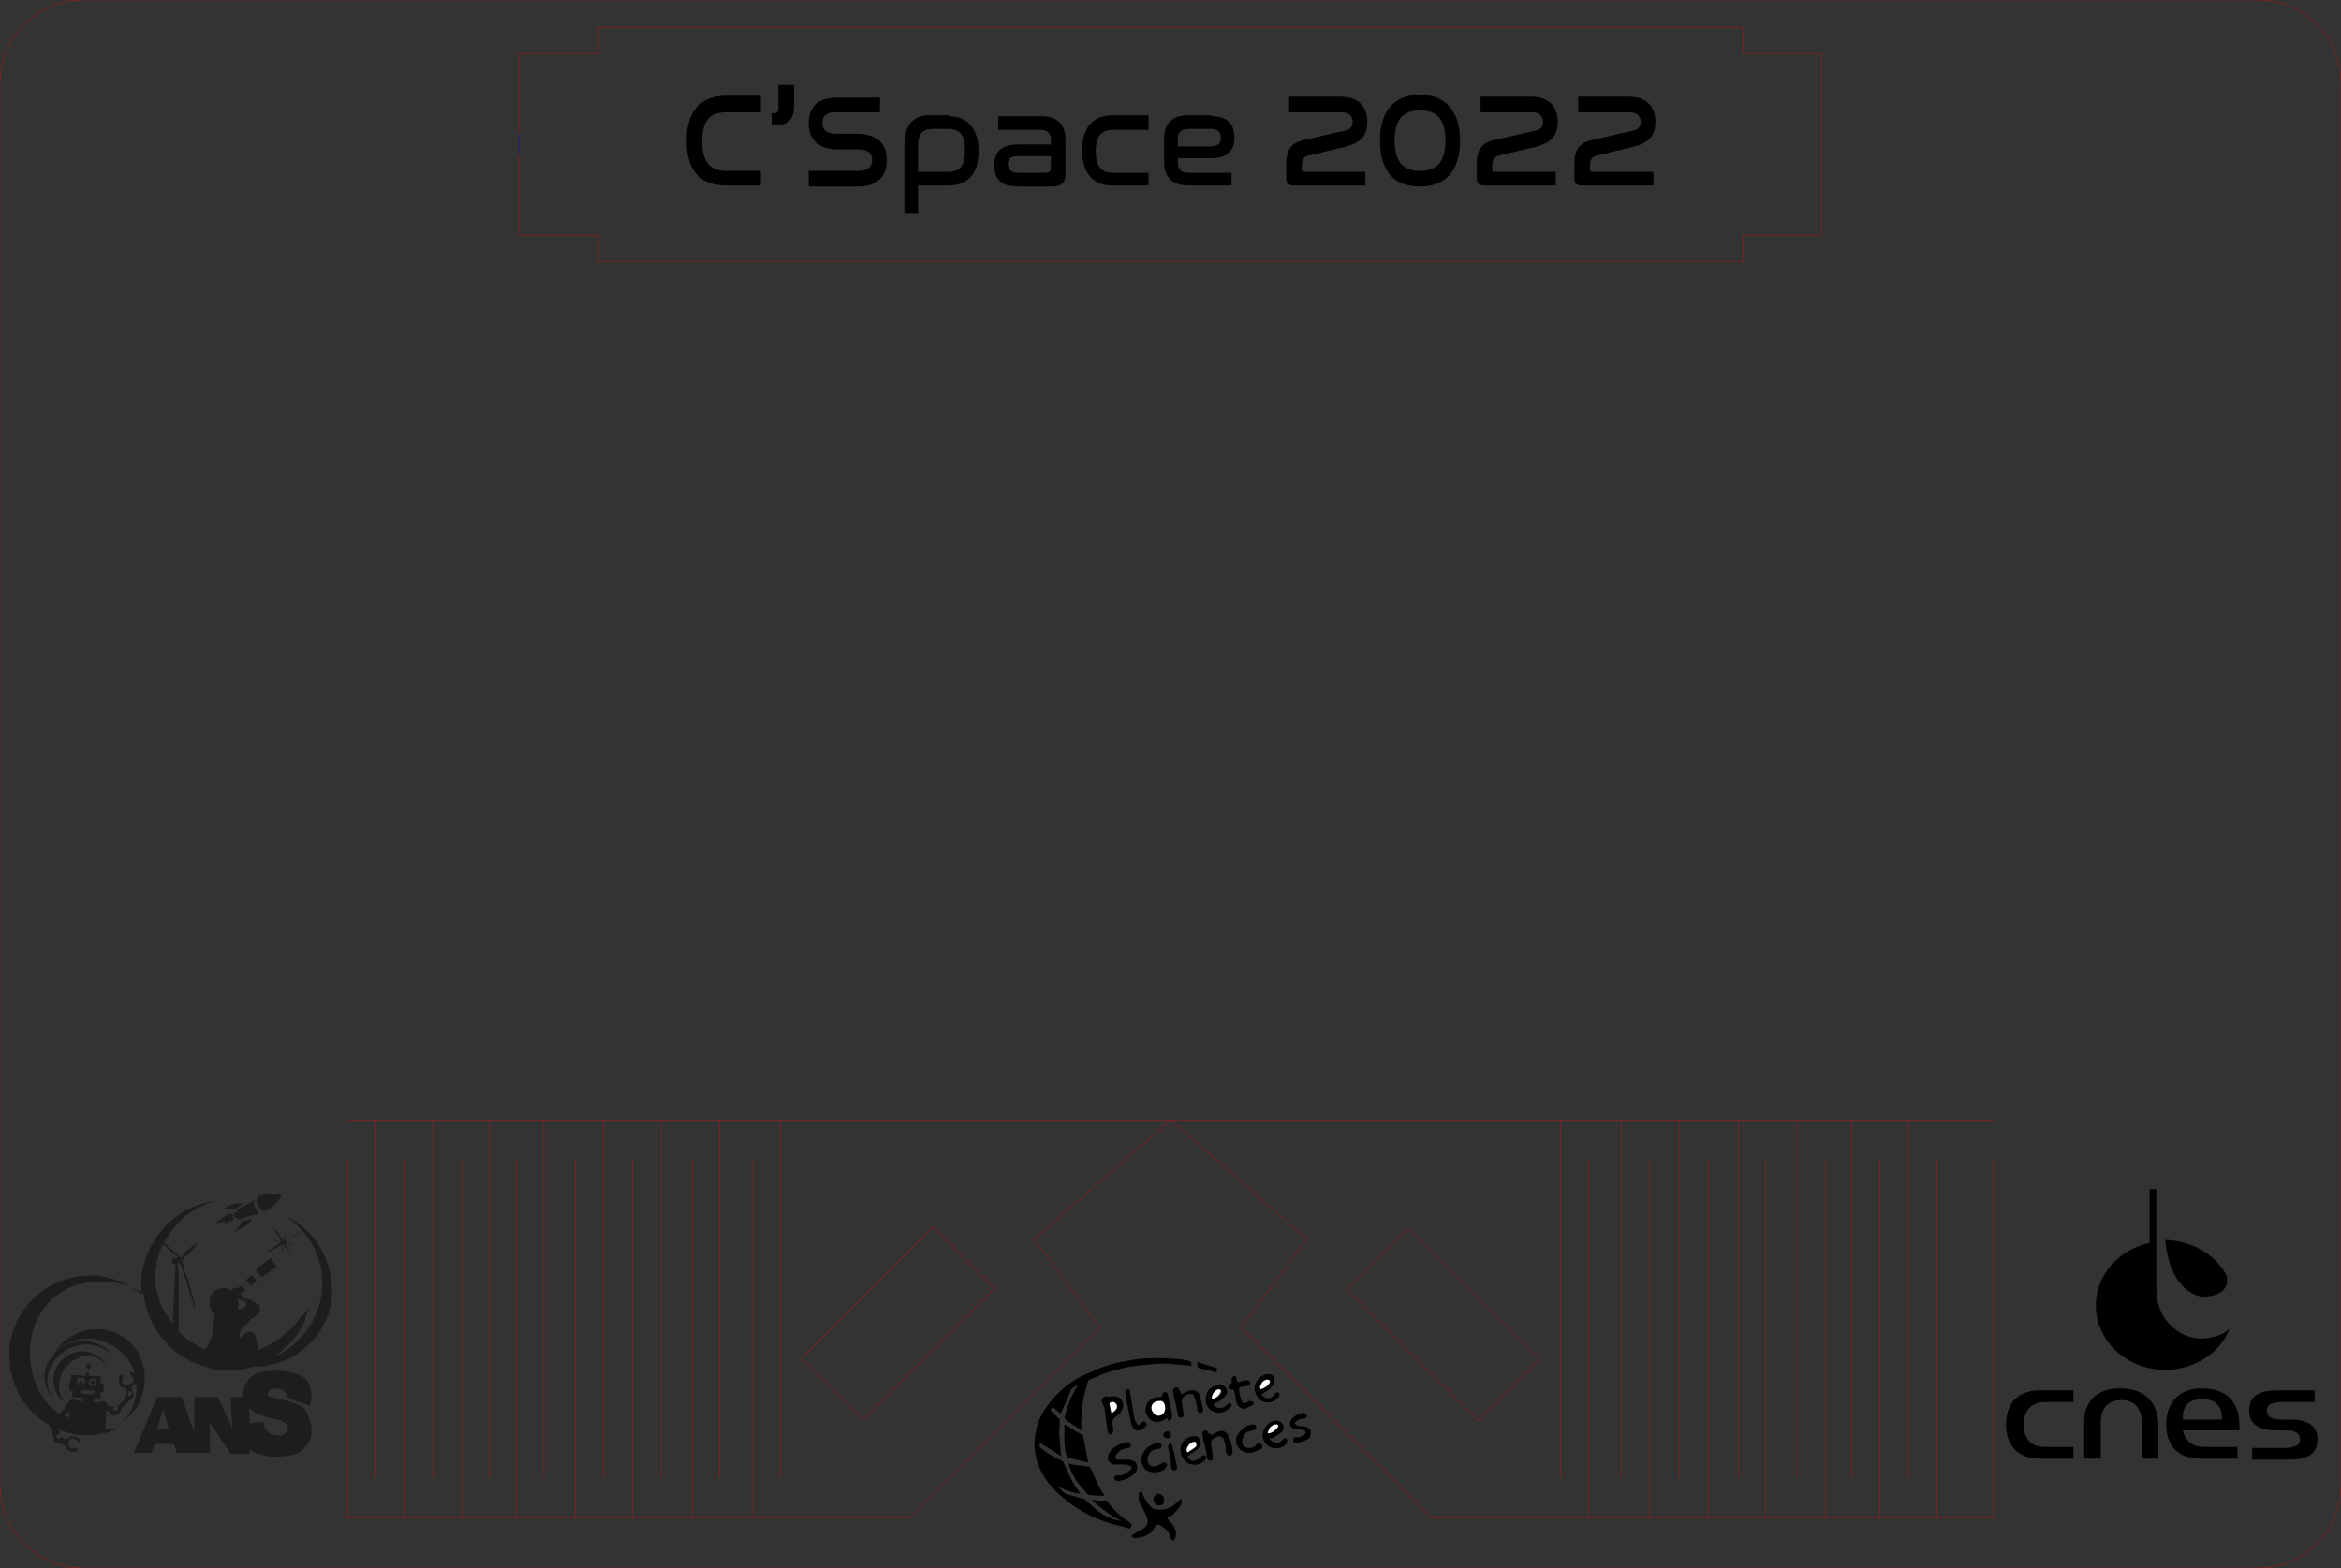<?xml version="1.0" encoding="utf-8"?>
<!-- Generator: Adobe Illustrator 25.2.0, SVG Export Plug-In . SVG Version: 6.00 Build 0)  -->
<svg version="1.1" baseProfile="basic" id="Calque_1"
	 xmlns="http://www.w3.org/2000/svg" xmlns:xlink="http://www.w3.org/1999/xlink" x="0px" y="0px" viewBox="0 0 239.7 160.6"
	 xml:space="preserve">
<rect x="0" y="0" width="239.7" height="160.6" fill="#333333" stroke="none"/>
<style type="text/css">
	.st0{fill:none;stroke:#FF0000;stroke-width:2.834646e-02;stroke-miterlimit:10;}
	.st1{fill:none;stroke:#0000FF;stroke-width:2.834646e-02;stroke-miterlimit:10;}
	.st2{fill:none;stroke:#FF0000;stroke-width:2.834646e-02;stroke-linecap:round;stroke-linejoin:round;stroke-miterlimit:10;}
	.st3{fill:none;}
	.st4{fill:#FFFFFF;}
	.st5{fill-rule:evenodd;clip-rule:evenodd;fill:#1D1D1B;}
	.st6{fill:#1D1D1B;}
</style>
<path class="st0" d="M231.2,160.6H8.5c-4.7,0-8.5-3.8-8.5-8.5V8.5C0,3.8,3.8,0,8.5,0h222.7c4.7,0,8.5,3.8,8.5,8.5v143.6
	C239.7,156.8,235.9,160.6,231.2,160.6z"/>
<path class="st0" d="M134.1,155.5"/>
<g>
	<path class="st0" d="M120.5,9.2"/>
	<g>
		<path class="st0" d="M180.9,2.8"/>
		<path class="st0" d="M180.9,26.8"/>
	</g>
	<g>
		<polyline class="st0" points="53.2,13.7 53.2,5.5 61.3,5.5 		"/>
		<line class="st1" x1="53.2" y1="15.9" x2="53.2" y2="13.7"/>
		<polyline class="st0" points="61.3,24.1 53.2,24.1 53.2,15.9 		"/>
		<line class="st0" x1="61.3" y1="5.5" x2="61.3" y2="2.8"/>
		<line class="st0" x1="61.3" y1="26.8" x2="61.3" y2="24.1"/>
		<polyline class="st0" points="186.5,13.7 186.5,5.5 178.5,5.5 		"/>
		<line class="st0" x1="186.5" y1="15.9" x2="186.5" y2="13.7"/>
		<polyline class="st0" points="178.5,24.1 186.5,24.1 186.5,15.9 		"/>
		<line class="st0" x1="178.5" y1="5.5" x2="178.5" y2="2.8"/>
		<line class="st0" x1="178.5" y1="26.8" x2="178.5" y2="24.1"/>
	</g>
	<line class="st0" x1="61.3" y1="2.8" x2="178.5" y2="2.8"/>
	<line class="st0" x1="178.5" y1="26.8" x2="61.3" y2="26.8"/>
</g>
<g>
	<path d="M77.9,9.9v1.6h-3.5c-1.8,0-2.5,0.9-2.5,3c0,2.1,0.8,3,2.5,3h3.5V19h-3.5c-2.7,0-4.1-1.5-4.1-4.6c0-3.1,1.5-4.6,4.1-4.6
		H77.9z"/>
	<path d="M81.3,8.7v2.2c0,1.3-0.6,1.9-1.8,1.9h-0.5v-1.2h0.2c0.4,0,0.5-0.2,0.5-0.6V8.7H81.3z"/>
	<path d="M90.1,9.9v1.6h-4.7c-0.8,0-1.2,0.4-1.2,1.1c0,0.6,0.3,1.1,1.4,1.1h2.1c2.5,0,3.1,1.4,3.1,2.7c0,1.5-0.8,2.7-2.9,2.7h-5.1
		v-1.6H88c0.9,0,1.3-0.5,1.3-1.1c0-0.6-0.3-1.1-1.4-1.1h-2.1c-2.4,0-3-1.4-3-2.7c0-1.5,0.8-2.6,2.9-2.6H90.1z"/>
	<path d="M97.1,11.9c1.9,0,3.1,1.2,3.1,3.6S99,19,97.1,19H94v2.9h-1.4v-7c0-2.1,0.9-3.1,2.6-3.1H97.1z M94,17.6h3
		c1.3,0,1.8-0.6,1.8-2.2s-0.5-2.2-1.8-2.2h-1.4c-1.2,0-1.6,0.5-1.6,1.8V17.6z"/>
	<path d="M106.6,11.9c1.8,0,2.5,1,2.5,2.4v3.4c0,1-0.3,1.4-1.5,1.4h-3.4c-1.7,0-2.4-0.8-2.4-2.2c0-1.3,0.7-2.1,2.4-2.1h3.4v-0.5
		c0-0.6-0.3-1-1.1-1h-4.3v-1.4H106.6z M107.6,17.3v-1.3h-3.4c-0.8,0-1,0.3-1,0.8s0.3,0.9,1,0.9h3C107.5,17.6,107.6,17.5,107.6,17.3z
		"/>
	<path d="M117.6,11.9v1.4H114c-1.3,0-1.8,0.7-1.8,2.2s0.5,2.2,1.8,2.2h3.6V19h-3.7c-1.9,0-3.1-1.2-3.1-3.6s1.2-3.6,3.1-3.6H117.6z"
		/>
	<path d="M124,11.9c1.7,0,2.4,0.8,2.4,2.2c0,1.3-0.7,2.1-2.4,2.1h-3.4v0.5c0,0.6,0.3,1,1.1,1h4.4V19h-4.4c-1.8,0-2.5-1-2.5-2.4v-2.4
		c0-1.4,0.7-2.4,2.5-2.4H124z M120.5,15h3.4c0.8,0,1.1-0.3,1.1-0.9c0-0.5-0.3-0.9-1-0.9h-2.3c-0.8,0-1.1,0.4-1.1,1V15z"/>
	<path d="M137.2,9.9c1.8,0,2.8,0.9,2.8,2.6c0,1.4-0.7,2.1-2.1,2.5l-3.8,0.9c-0.6,0.1-0.8,0.5-0.8,1v0.5c0,0.1,0.1,0.2,0.2,0.2h6.3
		V19h-7.3c-0.5,0-0.8-0.2-0.8-0.7v-1.4c0-1.5,0.4-2.3,2-2.6l3.9-0.9c0.7-0.1,0.9-0.5,0.9-0.9c0-0.6-0.4-1-1.1-1H132V9.9H137.2z"/>
	<path d="M149.5,14.4c0,3.1-1.5,4.7-4.1,4.7c-2.7,0-4.1-1.6-4.1-4.7c0-3.1,1.5-4.7,4.1-4.7C148,9.7,149.5,11.4,149.5,14.4z
		 M142.8,14.4c0,2.1,0.8,3.1,2.6,3.1c1.8,0,2.6-1,2.6-3.1c0-2.1-0.8-3.1-2.6-3.1C143.6,11.3,142.8,12.3,142.8,14.4z"/>
	<path d="M156.7,9.9c1.8,0,2.8,0.9,2.8,2.6c0,1.4-0.7,2.1-2.1,2.5l-3.8,0.9c-0.6,0.1-0.8,0.5-0.8,1v0.5c0,0.1,0.1,0.2,0.2,0.2h6.3
		V19h-7.3c-0.5,0-0.8-0.2-0.8-0.7v-1.4c0-1.5,0.4-2.3,2-2.6l3.9-0.9c0.7-0.1,0.9-0.5,0.9-0.9c0-0.6-0.4-1-1.1-1h-5.3V9.9H156.7z"/>
	<path d="M166.7,9.9c1.8,0,2.8,0.9,2.8,2.6c0,1.4-0.7,2.1-2.1,2.5l-3.8,0.9c-0.6,0.1-0.8,0.5-0.8,1v0.5c0,0.1,0.1,0.2,0.2,0.2h6.3
		V19h-7.3c-0.5,0-0.8-0.2-0.8-0.7v-1.4c0-1.5,0.4-2.3,2-2.6l3.9-0.9c0.7-0.1,0.9-0.5,0.9-0.9c0-0.6-0.4-1-1.1-1h-5.3V9.9H166.7z"/>
</g>
<g>
	<line class="st0" x1="119.9" y1="114.7" x2="44.8" y2="114.7"/>
	<line class="st0" x1="44.7" y1="155.5" x2="93.1" y2="155.5"/>
	<g id="LINE_32_">
		<line class="st2" x1="35.6" y1="118.8" x2="35.6" y2="155.5"/>
	</g>
	<g id="LINE_31_">
		<line class="st2" x1="38.5" y1="114.7" x2="38.5" y2="151.4"/>
	</g>
	<g id="LINE_30_">
		<line class="st2" x1="41.4" y1="118.8" x2="41.4" y2="155.5"/>
	</g>
	<g id="LINE_29_">
		<line class="st2" x1="44.3" y1="114.7" x2="44.3" y2="151.4"/>
	</g>
	<g id="LINE_28_">
		<line class="st2" x1="47.3" y1="118.8" x2="47.3" y2="155.5"/>
	</g>
	<g id="LINE_27_">
		<line class="st2" x1="50.1" y1="114.7" x2="50.1" y2="151.4"/>
	</g>
	<g id="LINE_26_">
		<line class="st2" x1="52.9" y1="118.8" x2="52.9" y2="155.5"/>
	</g>
	<g id="LINE_25_">
		<line class="st2" x1="55.7" y1="114.7" x2="55.7" y2="151.4"/>
	</g>
	<g id="LINE_24_">
		<line class="st2" x1="58.9" y1="118.8" x2="58.9" y2="155.5"/>
	</g>
	<g id="LINE_23_">
		<line class="st2" x1="61.8" y1="114.7" x2="61.8" y2="151.4"/>
	</g>
	<g id="LINE_22_">
		<line class="st2" x1="64.8" y1="118.8" x2="64.8" y2="155.5"/>
	</g>
	<g id="LINE_21_">
		<line class="st2" x1="67.7" y1="114.7" x2="67.7" y2="151.4"/>
	</g>
	<g id="LINE_20_">
		<line class="st2" x1="70.9" y1="118.8" x2="70.9" y2="155.5"/>
	</g>
	<g id="LINE_19_">
		<line class="st2" x1="73.7" y1="114.7" x2="73.7" y2="151.4"/>
	</g>
	<g id="LINE_18_">
		<line class="st2" x1="77" y1="118.8" x2="77" y2="155.5"/>
	</g>
	<g id="LINE_17_">
		<line class="st2" x1="79.9" y1="114.7" x2="79.9" y2="151.4"/>
	</g>
	<line class="st0" x1="44.8" y1="114.7" x2="35.6" y2="114.7"/>
	<line class="st0" x1="44.8" y1="155.5" x2="35.6" y2="155.5"/>
	<line class="st0" x1="119.9" y1="114.7" x2="105.9" y2="126.9"/>
	
		<rect x="82.5" y="131.1" transform="matrix(0.707 -0.707 0.707 0.707 -68.927 104.741)" class="st0" width="19" height="8.9"/>
	<line class="st0" x1="112.6" y1="136" x2="105.9" y2="126.9"/>
	<line class="st0" x1="112.6" y1="136" x2="93.1" y2="155.5"/>
</g>
<g>
	<line class="st0" x1="119.9" y1="114.7" x2="195" y2="114.7"/>
	<line class="st0" x1="195" y1="155.5" x2="146.6" y2="155.5"/>
	<g id="LINE_16_">
		<line class="st2" x1="204.1" y1="118.8" x2="204.1" y2="155.5"/>
	</g>
	<g id="LINE_15_">
		<line class="st2" x1="201.3" y1="114.7" x2="201.3" y2="151.4"/>
	</g>
	<g id="LINE_14_">
		<line class="st2" x1="198.3" y1="118.8" x2="198.3" y2="155.5"/>
	</g>
	<g id="LINE_13_">
		<line class="st2" x1="195.4" y1="114.7" x2="195.4" y2="151.4"/>
	</g>
	<g id="LINE_12_">
		<line class="st2" x1="192.5" y1="118.8" x2="192.5" y2="155.5"/>
	</g>
	<g id="LINE_11_">
		<line class="st2" x1="189.6" y1="114.7" x2="189.6" y2="151.4"/>
	</g>
	<g id="LINE_10_">
		<line class="st2" x1="186.9" y1="118.8" x2="186.9" y2="155.5"/>
	</g>
	<g id="LINE_9_">
		<line class="st2" x1="184" y1="114.7" x2="184" y2="151.4"/>
	</g>
	<g id="LINE_8_">
		<line class="st2" x1="180.8" y1="118.8" x2="180.8" y2="155.5"/>
	</g>
	<g id="LINE_7_">
		<line class="st2" x1="178" y1="114.7" x2="178" y2="151.4"/>
	</g>
	<g id="LINE_6_">
		<line class="st2" x1="174.9" y1="118.8" x2="174.9" y2="155.5"/>
	</g>
	<g id="LINE_5_">
		<line class="st2" x1="172" y1="114.7" x2="172" y2="151.4"/>
	</g>
	<g id="LINE_4_">
		<line class="st2" x1="168.9" y1="118.8" x2="168.9" y2="155.5"/>
	</g>
	<g id="LINE_3_">
		<line class="st2" x1="166" y1="114.7" x2="166" y2="151.4"/>
	</g>
	<g id="LINE_2_">
		<line class="st2" x1="162.7" y1="118.8" x2="162.7" y2="155.5"/>
	</g>
	<g id="LINE_1_">
		<line class="st2" x1="159.8" y1="114.7" x2="159.8" y2="151.4"/>
	</g>
	<line class="st0" x1="195" y1="114.7" x2="204.1" y2="114.7"/>
	<line class="st0" x1="195" y1="155.5" x2="204.1" y2="155.5"/>
	<line class="st0" x1="119.9" y1="114.7" x2="133.8" y2="126.9"/>
	
		<rect x="138.2" y="131.1" transform="matrix(-0.707 -0.707 0.707 -0.707 156.365 335.913)" class="st0" width="19" height="8.9"/>
	<line class="st0" x1="127.1" y1="136" x2="133.8" y2="126.9"/>
	<line class="st0" x1="127.1" y1="136" x2="146.6" y2="155.5"/>
</g>
<rect x="3.8" y="29.2" class="st3" width="232.1" height="83.3"/>
<rect x="3.8" y="29.2" class="st3" width="232.1" height="83.3"/>
<rect x="3.8" y="29.2" class="st3" width="232.1" height="83.3"/>
<rect x="3.8" y="29.2" class="st3" width="232.1" height="83.3"/>
<g>
	<g id="Logo_2_">
		<path d="M225.4,137.1c-2.2,0-4.6-1.9-4.6-5v-10.3h-0.7v5.5c-3.2,0.7-5.5,3.3-5.5,6.4c0,3.7,3.2,6.6,7.1,6.6c3,0,5.6-1.7,6.6-4.2
			C227.6,136.7,226.5,137.1,225.4,137.1"/>
		<path d="M221.7,127c0.3,0,4,0,6.1,3.3c0.7,1.1,0,2.5-2.2,2.5C224.9,132.8,222.2,132.1,221.7,127"/>
		<path d="M217.1,142.2c-1.8,0-3.7,0.8-3.7,3.5v3.7h1.7v-3.7c0-1.9,1.2-2.3,2.1-2.3s2.1,0.4,2.1,2.3v3.7h1.7v-3.7
			C220.8,143,218.9,142.2,217.1,142.2"/>
		<path d="M205.4,145.9c0,1.7,0.8,3.5,3.5,3.5h3.4v-1.2h-2.9c-1.9,0-2.2-1.4-2.2-2.3c0-0.9,0.4-2.3,2.2-2.3h2.9v-1.2h-3.4
			C206.2,142.4,205.4,144.2,205.4,145.9"/>
		<path d="M227.5,145.4h-4c0-0.6,0-2.1,2-2.1C227.8,143.3,227.5,145.4,227.5,145.4 M223.5,146.5h5.8c0-0.2,0-0.5,0-0.5
			c0-3.1-2.1-3.8-3.9-3.8c-2.6,0-3.6,1.9-3.6,3.6v0.1c0,1.7,0.8,3.5,3.5,3.5h3.8v-1.2h-3.4C224.2,148.2,223.7,147.3,223.5,146.5"/>
		<path d="M234.4,145.4h-0.9c-0.9,0-1.4-0.3-1.4-0.9c0-0.6,0.4-0.8,1.3-0.9h3.6v-1.2h-3.6c-1.5,0-3.1,0.2-3.1,2.1c0,2,2.2,2,2.9,2
			h0.9c0.9,0,1.4,0.3,1.4,0.9c0,0.6-0.4,0.8-1.3,0.9h-3.6v1.2h3.6c1.5,0,3.1-0.2,3.1-2.1C237.3,145.4,235.1,145.4,234.4,145.4"/>
	</g>
</g>
<g>
	<g>
		<g>
			<path d="M110.7,146.5c-0.5-0.4-1.1-0.7-1.6-1.1c-0.2-0.2,0-0.4,0-0.6c0.3-1.1,0.7-2,1.3-3c-0.3,0.2-0.7,0.3-0.8,0.7
				c-0.3,0.8-0.7,1.6-1,2.3c-0.2-0.2-0.5-0.4-0.8-0.7c0,0,0,0,0,0c-0.3,0.3-0.3,0.3,0.1,0.7c0.1,0.1,0.3,0.3,0.4,0.4
				c0.3,0.2,0.2,0.4,0.2,0.7c0,0.5-0.1,0.9,0,1.4c0,0.4,0.1,0.9,0.1,1.3c0,0.1,0,0.3,0.1,0.4c0,0,0,0-0.1,0.1
				c-0.7-0.4-1.4-0.9-2.1-1.3c-0.1,0.3-0.1,0.4,0.2,0.6c0.6,0.5,1.3,0.9,2,1.2c0.1,0,0.1,0.1,0.2,0.2c0.3,0.7,0.6,1.4,1,2.1
				c0.2,0.4,0.5,0.7,0.7,1.1c-0.8-0.1-1.5-0.4-2.2-0.7c0.3,0.3,0.5,0.7,1,0.8c0.5,0.1,1,0.3,1.5,0.4c0.1,0,0.3,0.1,0.3,0.2
				c0.6,0.5,1.1,1,1.7,1.4c0.3,0.2,0.7,0.3,1.1,0.5c0.2,0.1,0.5,0.1,0.8,0.2c-1.1-0.6-2.1-1.3-3-2.2c0.2,0,0.4,0.1,0.6,0.1
				c0.2,0,0.4,0,0.5,0c0.2,0,0.3-0.1,0.5,0.1c0.6,0.8,1.3,1.5,2.1,2c0.1,0.1,0.2,0.2,0.4,0.3c0,0,0,0,0,0c-0.2,0.6-0.1,0.5-0.8,0.3
				c-1.4-0.3-2.8-0.8-4.1-1.5c-1.2-0.7-2.3-1.5-3.3-2.6c-0.9-1-1.5-2.2-1.7-3.5c-0.2-1,0-2.1,0.3-3.1c0.3-0.8,0.8-1.6,1.4-2.3
				c1-1.2,2.2-2.1,3.6-2.7c1.3-0.6,2.6-1.1,4-1.3c0.9-0.2,1.9-0.3,2.9-0.3c0.8,0,1.6,0,2.4,0.1c0.4,0,0.8,0.1,1.2,0.2
				c0.1,0,0.1,0.1,0.2,0.2c0,0.1,0,0.2,0,0.3c-0.7-0.1-1.4-0.1-2.1-0.2c-0.9-0.1-1.8,0-2.7,0.1c-1.4,0.1-2.8,0.4-4.2,0.9
				c-0.5,0.2-0.9,0.4-1.4,0.6c-0.1,0-0.2,0.1-0.2,0.2c-0.3,0.9-0.5,1.8-0.6,2.7c0,0.6-0.1,1.2-0.1,1.7
				C110.7,146.1,110.8,146.3,110.7,146.5C110.8,146.5,110.8,146.5,110.7,146.5z"/>
			<path d="M119.5,155.5c0.2,0.3,0.5,0.5,0.6,0.7c0.3,0.4,0.4,0.9,0.2,1.4c0,0.1-0.1,0.1-0.2,0.2c-0.1-0.1-0.2-0.1-0.2-0.2
				c-0.1-0.6-0.5-1-1-1.3c-0.3-0.2-0.5-0.2-0.7,0.2c-0.4,0.7-1,0.9-1.7,1c-0.1,0-0.3,0.1-0.4,0c-0.1,0-0.2-0.1-0.2-0.1
				c0-0.1,0-0.2,0.1-0.2c0.2-0.1,0.4-0.3,0.7-0.4c0.4-0.2,0.9-0.6,0.8-1c0-0.4-0.2-0.7-0.4-1.1c-0.2-0.5-0.6-0.9-0.5-1.5
				c0-0.1,0-0.1,0-0.2c0.1-0.1,0.1-0.2,0.2-0.3c0.1,0.1,0.2,0.2,0.2,0.3c0.2,0.6,0.5,1,0.9,1.4c0.1,0.1,0.3,0.2,0.5,0.2
				c0.8,0.1,1.5-0.1,2.1-0.7c0.1-0.1,0.1-0.1,0.2-0.2c0.1,0,0.1-0.1,0.3-0.2c0,0.2,0,0.3,0,0.4c-0.2,0.6-0.6,0.9-1,1.3
				C119.8,155.3,119.6,155.4,119.5,155.5z"/>
			<path d="M109,145.9c0.6,0.3,1.1,0.7,1.7,1c0.1,0,0.2,0.1,0.2,0.2c0.2,0.8,0.3,1.7,0.5,2.5c0,0,0,0.1,0,0.2
				c-0.7-0.2-1.3-0.3-2-0.5c-0.1,0-0.2-0.1-0.2-0.2c-0.3-1-0.2-1.9-0.2-2.9C108.9,146.1,109,146,109,145.9z"/>
			<path d="M109.4,149.9c0.4,0.1,0.9,0.2,1.3,0.2c0.2,0,0.5,0.1,0.7,0.1c0.1,0,0.2,0,0.3,0.2c0.2,0.5,0.4,0.9,0.6,1.4
				c0.2,0.5,0.5,0.9,0.8,1.4c-0.5,0-1.1,0-1.6-0.1c-0.2,0-0.3-0.3-0.5-0.5C110.2,151.8,109.7,150.9,109.4,149.9z"/>
			<path d="M115.1,150c-0.3,0-0.6,0-1,0c-0.7-0.1-0.8-0.7-0.5-1.2c0.4-0.7,1.1-0.9,1.8-1.1c0.2,0,0.4,0.1,0.4,0.3
				c0,0.2-0.1,0.3-0.3,0.3c-0.5,0.1-0.9,0.2-1.2,0.7c-0.2,0.3-0.1,0.5,0.3,0.5c0.3,0,0.6,0,0.9,0c0.4,0,0.8,0.2,0.9,0.5
				c0.1,0.4,0,0.7-0.3,1c-0.5,0.4-1,0.6-1.6,0.7c-0.2,0-0.4-0.1-0.4-0.3c0-0.3,0.2-0.3,0.4-0.3c0.3,0,0.5,0,0.8-0.2
				c0.2-0.1,0.3-0.3,0.5-0.4c0.1-0.1,0.1-0.2,0-0.3c0-0.1-0.1-0.1-0.2-0.1C115.4,150,115.3,150,115.1,150z"/>
			<path d="M119.5,145.2c-0.4,0.4-0.9,0.5-1.4,0.4c-0.5-0.2-0.9-0.9-0.8-1.3c0.1-0.8,0.6-1.1,1.2-1.2c0.1,0,0.2,0,0.3,0
				c0.1,0,0.2-0.1,0.2-0.2c0-0.2,0.1-0.3,0.3-0.3c0.2,0,0.3,0.1,0.3,0.3c0.1,0.7,0.3,1.3,0.4,1.9c0,0.1,0,0.1,0,0.2
				c0,0.2,0,0.4-0.2,0.4C119.7,145.6,119.5,145.5,119.5,145.2z M118.7,143.5c-0.5,0-0.8,0.3-0.8,0.7c0,0.4,0.3,0.8,0.7,0.8
				c0.4,0,0.8-0.3,0.7-0.8C119.3,143.8,119.1,143.5,118.7,143.5z"/>
			<path d="M113.9,143c0.4,0,0.8,0.1,1,0.5c0.2,0.4,0.1,0.8-0.2,1.2c-0.2,0.2-0.4,0.4-0.6,0.5c-0.2,0.2-0.2,0.4-0.2,0.6
				c0,0.2,0.1,0.4,0.1,0.6c0,0.1,0,0.3-0.1,0.4c0,0.1-0.3,0.1-0.3,0.1c-0.1-0.1-0.2-0.2-0.2-0.4c-0.1-0.7-0.2-1.4-0.3-2.2
				c0-0.2-0.1-0.3-0.2-0.5c-0.2-0.4-0.1-0.7,0.4-0.8C113.5,143.1,113.7,143.1,113.9,143z M113.8,144.7c0,0,0.1,0,0.1,0
				c0.1-0.1,0.3-0.3,0.4-0.4c0.2-0.2,0.1-0.5-0.1-0.6c-0.2-0.2-0.6-0.1-0.6,0.1C113.6,144.1,113.7,144.4,113.8,144.7z"/>
			<path d="M124.8,144.7c-1,0-1.5-0.9-1.3-1.7c0.1-0.7,0.6-1,1.3-1.2c0.3-0.1,0.5,0.1,0.7,0.3c0.2,0.3,0.2,0.6,0,0.8
				c-0.2,0.3-0.5,0.5-0.8,0.7c-0.1,0-0.1,0-0.2,0.1c-0.3,0.1-0.3,0.2,0,0.4c0.3,0.2,0.9,0.1,1.1-0.2c0,0,0.1-0.1,0.1-0.1
				c0.1,0,0.3-0.1,0.3-0.1c0.1,0.1,0.1,0.3,0.1,0.3c-0.2,0.3-0.5,0.5-0.8,0.6C125.1,144.7,124.9,144.7,124.8,144.7z M124.1,143.3
				c0.4-0.1,0.7-0.2,0.9-0.5c0.1-0.1,0.1-0.3,0.1-0.3c-0.1-0.1-0.2-0.1-0.3-0.1C124.3,142.4,124,142.9,124.1,143.3z"/>
			<path d="M130,147.3c0.1,0.3,0.3,0.4,0.6,0.5c0.3,0,0.6-0.1,0.7-0.3c0.1-0.1,0.2-0.2,0.3-0.2c0.1,0,0.2,0.1,0.2,0.3
				c-0.1,0.5-0.5,0.6-0.8,0.7c-0.9,0.2-1.6-0.4-1.7-1.1c-0.1-0.8,0.5-1.6,1.3-1.7c0.3,0,0.5,0.1,0.7,0.3c0.2,0.3,0.2,0.7-0.1,0.9
				c-0.3,0.2-0.6,0.4-0.9,0.6C130.2,147.3,130.1,147.3,130,147.3z M129.8,146.8C129.9,146.8,129.9,146.9,129.8,146.8
				c0.3,0,0.5-0.1,0.7-0.2c0.1-0.1,0.2-0.2,0.3-0.3c0-0.1,0-0.3,0-0.3c0-0.1-0.2-0.1-0.3,0C130.1,146.1,129.9,146.4,129.8,146.8z"/>
			<path d="M129.2,142.8c0.2,0.5,1,0.6,1.3,0c0.1-0.1,0.2-0.2,0.3-0.2c0.1,0,0.2,0.1,0.2,0.2c0,0.1,0,0.2-0.1,0.3
				c-0.4,0.5-0.9,0.6-1.4,0.5c-0.5-0.1-0.7-0.4-0.9-0.8c-0.4-0.8,0.1-1.7,0.9-2c0.4-0.1,0.7-0.1,0.9,0.2c0.2,0.3,0.2,0.7-0.2,1
				C130,142.4,129.6,142.5,129.2,142.8z M129.1,142.3c0.4-0.1,0.7-0.3,0.9-0.6c0-0.1,0-0.2,0-0.2c-0.1-0.1-0.2-0.1-0.3-0.1
				c-0.4,0.1-0.6,0.4-0.7,0.8C129,142.1,129.1,142.2,129.1,142.3z"/>
			<path d="M121.6,149.1c0,0.3,0.4,0.6,0.7,0.5c0.3-0.1,0.5-0.1,0.7-0.4c0.1-0.2,0.2-0.2,0.4-0.1c0.2,0.1,0.1,0.3,0,0.4
				c-0.3,0.4-0.8,0.6-1.3,0.5c-0.5,0-0.9-0.4-1.1-0.9c-0.4-1,0.2-1.9,1.2-2c0.3,0,0.5,0,0.6,0.3c0.2,0.3,0.2,0.6,0,0.8
				c-0.2,0.3-0.5,0.5-0.9,0.7C121.9,149,121.7,149.1,121.6,149.1z M122.5,148c0-0.3-0.1-0.4-0.3-0.3c-0.3,0-0.7,0.5-0.7,0.8
				c0,0.2,0.1,0.3,0.2,0.2c0.3-0.1,0.5-0.3,0.7-0.5C122.4,148.2,122.5,148,122.5,148z"/>
			<path d="M121,142.8c0.2-0.1,0.4-0.2,0.6-0.3c0.6-0.3,1.2,0,1.3,0.6c0.1,0.4,0.2,0.9,0.3,1.3c0,0.1-0.1,0.3-0.2,0.3
				c-0.1,0.1-0.3,0-0.4-0.2c0-0.2,0-0.4-0.1-0.6c0-0.3-0.1-0.5-0.2-0.8c-0.1-0.3-0.2-0.4-0.6-0.3c-0.5,0.1-0.7,0.5-0.7,0.7
				c0,0.2,0.1,0.5,0.1,0.7c0,0.2,0.1,0.4,0.1,0.7c0,0.2-0.1,0.3-0.3,0.3c-0.2,0-0.3-0.1-0.3-0.3c-0.1-0.6-0.2-1.2-0.4-1.8
				c0-0.2-0.1-0.4-0.1-0.7c0-0.1,0.2-0.3,0.3-0.3c0.1,0,0.3,0,0.3,0.2C120.9,142.6,120.9,142.7,121,142.8z"/>
			<path d="M124,147c0.2-0.1,0.4-0.2,0.6-0.3c0.4-0.2,0.7-0.2,1,0.1c0.2,0.2,0.3,0.5,0.4,0.8c0.1,0.4,0.2,0.7,0.2,1.1
				c0,0.1-0.1,0.3-0.2,0.4s-0.3-0.1-0.4-0.2c-0.1-0.2-0.1-0.4-0.1-0.6c0-0.3-0.1-0.6-0.2-0.9c-0.1-0.2-0.3-0.3-0.5-0.3
				c-0.5,0.1-0.8,0.4-0.8,0.7c0,0.3,0.1,0.5,0.1,0.8c0,0.2,0.1,0.4,0.1,0.7c0,0.2-0.1,0.3-0.3,0.3c-0.2,0-0.3-0.1-0.3-0.3
				c-0.1-0.6-0.2-1.2-0.4-1.8c0-0.2-0.1-0.4-0.1-0.7c0-0.1,0.1-0.3,0.3-0.3c0.2,0,0.3,0.1,0.3,0.3C123.9,146.8,124,146.9,124,147z"
				/>
			<path d="M133.8,145c0,0.3-0.1,0.3-0.3,0.3c-0.3,0-0.6,0.1-0.8,0.3c-0.2,0.2-0.1,0.3,0.1,0.4c0.3,0.1,0.5,0.1,0.8,0.1
				c0.3,0.1,0.5,0.2,0.6,0.5c0,0.3,0,0.7-0.3,0.8c-0.4,0.2-0.7,0.3-1.1,0.4c-0.2,0.1-0.4-0.1-0.4-0.3c0-0.2,0.1-0.3,0.3-0.3
				c0.3,0.1,0.6-0.1,0.9-0.3c0.2-0.1,0.1-0.3-0.1-0.4c-0.2-0.1-0.5-0.1-0.7-0.1c-0.3,0-0.6-0.2-0.7-0.4c-0.1-0.2,0.1-0.7,0.3-0.8
				c0.3-0.3,0.7-0.4,1.1-0.5C133.6,144.7,133.8,144.8,133.8,145z"/>
			<path d="M128,148.8c-0.6,0-1-0.2-1.3-0.7c-0.3-0.6-0.1-1.1,0.3-1.5c0.3-0.4,0.7-0.6,1.2-0.7c0.2,0,0.4,0,0.4,0.2
				c0.1,0.2-0.1,0.4-0.3,0.4c-0.7,0.1-0.9,0.3-1.1,1c-0.1,0.4,0.2,0.8,0.6,0.8c0.3,0,0.6,0,0.8-0.3c0.1-0.2,0.5-0.2,0.6,0
				c0.1,0.2,0.1,0.3-0.2,0.5C128.7,148.6,128.3,148.8,128,148.8z"/>
			<path d="M127.5,144.3c-0.5,0-0.8-0.3-0.9-0.7c-0.1-0.3-0.1-0.7-0.2-1c0-0.2-0.1-0.3-0.4-0.3c-0.1,0-0.2-0.1-0.2-0.2
				c0-0.1,0.1-0.2,0.1-0.3c0.2-0.1,0.3-0.2,0.2-0.4c0-0.1,0-0.2,0-0.2c0.1-0.1,0.1-0.2,0.3-0.3c0,0,0.2,0.1,0.2,0.2c0,0,0,0.1,0,0.1
				c0.1,0.4,0.1,0.4,0.5,0.3c0.1-0.1,0.3-0.1,0.5-0.1c0.2-0.1,0.3,0,0.4,0.2c0.1,0.2-0.1,0.3-0.2,0.3c-0.2,0.1-0.3,0.1-0.5,0.1
				c-0.4,0.1-0.5,0.1-0.4,0.5c0,0.3,0.1,0.6,0.2,0.9c0.1,0.3,0.3,0.4,0.6,0.2c0.1,0,0.1-0.1,0.2-0.1c0.1,0,0.3,0,0.4,0.1
				c0.1,0.1,0.1,0.3,0,0.3C127.9,144.1,127.6,144.2,127.5,144.3z"/>
			<path d="M118.2,150.8c-0.5,0-1-0.2-1.2-0.7c-0.3-0.5-0.1-1.1,0.2-1.5c0.3-0.4,0.7-0.7,1.3-0.8c0.2,0,0.4,0,0.4,0.2
				c0.1,0.2-0.1,0.4-0.3,0.4c-0.6,0-0.9,0.3-1.1,0.9c-0.1,0.5,0.2,1,0.8,0.9c0.2,0,0.4-0.2,0.6-0.3c0.1,0,0.1-0.1,0.2-0.1
				c0.2,0,0.3,0,0.4,0.2c0,0.1,0,0.3-0.1,0.3C119.1,150.7,118.6,150.8,118.2,150.8z"/>
			<path d="M116.5,146c0.2-0.1,0.3-0.2,0.4-0.3c0.1-0.1,0.3-0.2,0.4,0c0.1,0.1,0.2,0.3,0,0.4c-0.3,0.2-0.5,0.5-0.9,0.4
				c-0.4-0.1-0.5-0.4-0.6-0.8c-0.2-1-0.4-2-0.6-3c0-0.2,0-0.3,0.2-0.4s0.3,0.1,0.3,0.3c0.2,1,0.3,1.9,0.5,2.9
				C116.3,145.6,116.4,145.8,116.5,146z"/>
			<path d="M120.2,150.6c-0.2,0-0.3-0.2-0.3-0.4c0-0.7-0.2-1.4-0.3-2c0-0.1,0.1-0.2,0.1-0.4c0.1,0,0.3,0.1,0.3,0.2
				c0.1,0.2,0.1,0.5,0.2,0.7c0.1,0.5,0.2,1,0.3,1.5C120.6,150.4,120.4,150.6,120.2,150.6z"/>
			<path d="M124.6,140.6c-0.6-0.2-1.1-0.3-1.6-0.4c-0.4-0.1-0.4-0.1-0.4-0.7c0.6,0.2,1.3,0.4,1.9,0.6c0.1,0,0.1,0.1,0.1,0.2
				C124.6,140.4,124.6,140.5,124.6,140.6z"/>
			<path d="M119.2,153.7c0,0.3-0.2,0.5-0.5,0.5c-0.3,0-0.6-0.3-0.6-0.6s0.2-0.6,0.5-0.6C118.9,153,119.2,153.2,119.2,153.7z"/>
			<path d="M119.5,146.6c0.3,0,0.4,0.2,0.4,0.4c0,0.2-0.1,0.4-0.4,0.3c-0.2,0-0.4-0.2-0.4-0.4C119.2,146.8,119.3,146.6,119.5,146.6z
				"/>
			<path class="st4" d="M118.7,143.5c0.4-0.1,0.6,0.3,0.6,0.7c0,0.5-0.3,0.8-0.7,0.8c-0.3,0-0.7-0.4-0.7-0.8
				C117.9,143.8,118.2,143.5,118.7,143.5z"/>
			<path class="st4" d="M113.8,144.7c-0.1-0.3-0.1-0.6-0.2-0.9c0-0.2,0.4-0.3,0.6-0.1c0.2,0.2,0.2,0.4,0.1,0.6
				c-0.1,0.2-0.3,0.3-0.4,0.4C113.8,144.8,113.8,144.8,113.8,144.7z"/>
			<path class="st4" d="M124.1,143.3c-0.1-0.4,0.3-0.9,0.6-1c0.1,0,0.3,0,0.3,0.1c0,0.1,0,0.2-0.1,0.3
				C124.7,143.1,124.4,143.2,124.1,143.3z"/>
			<path class="st4" d="M129.8,146.8c0.1-0.4,0.2-0.7,0.7-0.9c0.1,0,0.3,0,0.3,0c0.1,0.1,0.1,0.2,0,0.3c0,0.1-0.2,0.2-0.3,0.3
				C130.3,146.7,130.1,146.8,129.8,146.8C129.9,146.9,129.9,146.8,129.8,146.8z"/>
			<path class="st4" d="M129.1,142.3c0-0.1-0.1-0.1-0.1-0.2c0.1-0.4,0.3-0.7,0.7-0.8c0.1,0,0.2,0,0.3,0.1c0,0,0.1,0.2,0,0.2
				C129.8,142,129.5,142.1,129.1,142.3z"/>
			<path class="st4" d="M122.5,148c0,0,0,0.2-0.1,0.2c-0.2,0.2-0.5,0.3-0.7,0.5c-0.1,0.1-0.2,0-0.2-0.2c0-0.3,0.4-0.8,0.7-0.8
				C122.3,147.6,122.5,147.7,122.5,148z"/>
		</g>
	</g>
</g>
<g>
	<g>
		<g>
			<path class="st5" d="M28.8,122.4c-0.3,0.9-1.2,1.5-1.8,1.7c-0.4-0.2-0.9-1-0.6-1.5C26.7,122.3,28.2,122.1,28.8,122.4z"/>
			<path class="st5" d="M26,122.9c0,0.6,0.1,1.1,0.6,1.4c-0.4,0.1-0.8,0.2-1.2,0.3c-0.3,0.1-0.8,0.3-1.1,0.2
				c-0.2-0.1-0.4-0.2-0.3-0.4c0.1-0.3,0.6-0.7,0.9-0.9C25.5,123.3,25.7,123.1,26,122.9z"/>
			<path class="st5" d="M25.8,124.8c-0.2,0.8-1.4,1.1-1.9,1.4c0.7-0.6,0.7-0.8,0.8-1.1C25.1,125.1,25.4,124.9,25.8,124.8z"/>
			<path class="st5" d="M24.8,123.3c-0.8-0.3-1.7,0.4-2.1,0.6c0.9-0.1,1,0,1.4,0C24.3,123.6,24.6,123.5,24.8,123.3z"/>
		</g>
		<path class="st5" d="M22.9,124.7l-0.6,0L22.9,124.7l-0.9,0.6l1.1-0.2l-0.1,0.3l0.5-0.4c0,0-0.3-0.3-0.1-0.6
			C23,124.5,22.9,124.7,22.9,124.7z"/>
		<path class="st5" d="M23.9,124.4c0,0-0.2,0.3,0.1,0.4c-0.2,0.2-0.4,0.3-0.4,0.3s-0.5-0.3-0.1-0.8
			C23.9,124.4,23.9,124.4,23.9,124.4z"/>
	</g>
	<g>
		<path class="st6" d="M30.6,143.9c-0.5-0.2-1.3-0.5-2.4-0.7c-0.4-0.1-0.7-0.2-0.8-0.3c0,0,0,0,0,0c0,0,0,0,0,0
			c0-0.2,0.1-0.3,0.2-0.5c0.2-0.1,0.4-0.2,0.7-0.2c0.4,0,0.6,0.1,0.8,0.3c0.2,0.2,0.2,0.2,0.2,0.6l2.4,0.9c0.4-0.9,0.2-2.8-1.1-3.2
			c-0.7-0.2-1.3-0.4-2-0.4c-0.4,0-0.7,0-1.1,0c-0.5,0.1-1.1,0.1-1.6,0.5c-0.4,0.3-0.7,0.7-0.9,1.2c0,0.1-0.3,1-0.2,1l-0.3,0
			c-0.2,0-0.2,0-0.3,0l-0.6,0l0.2,3.2l-1.5-3.2l-2.4,0l0,3.6l-1.3-3.6l-2.5,0l-2.4,5.7l1.8,0l0.3-0.9l2,0l0.3,0.9l1.8,0l0.8,0l0.8,0
			l0-3.1l2.1,3.2l2,0l0-0.4c0.6,0.4,1.5,0.7,2.7,0.7c0.8,0,1.5-0.1,2-0.3c0.5-0.2,0.9-0.6,1.2-1c0.3-0.4,0.4-0.9,0.4-1.5
			c0-0.4-0.1-0.9-0.3-1.2C31.4,144.5,31.1,144.2,30.6,143.9z M16.1,146.4l0.6-2.1l0.6,2.1L16.1,146.4z M29.2,146.8
			c-0.2,0.2-0.5,0.3-0.8,0.2c-0.5,0-0.9-0.2-1.1-0.5c-0.2-0.2-0.3-0.5-0.3-0.9l-1.4,0.2l-0.1-1.6c0,0,0.1,0.1,0.1,0.1
			c0.5,0.4,1.3,0.8,2.4,1c0.3,0.1,0.7,0.1,0.9,0.3c0.2,0.1,0.6,0.3,0.6,0.5C29.5,146.4,29.4,146.6,29.2,146.8z"/>
		<path class="st6" d="M29,127.4c-0.1,0.3-0.1,0.6-0.2,0.9c0,0,0.1-0.2,0.1-0.3C29,127.9,29,127.6,29,127.4c0.2,0.3,0.4,0.5,0.6,0.8
			c0.2,0.3,0.3,0.5,0.5,0.7c-0.3-0.4-0.5-0.8-0.7-1.2c-0.1-0.1-0.2-0.2-0.2-0.4c0.3,0.1,0.6,0.1,0.9,0.2c0-0.1-0.1,0-0.2-0.1
			c-0.3-0.1-0.5-0.1-0.7-0.2c0.2-0.2,0.5-0.4,0.8-0.5c0.3-0.2,0.6-0.3,0.7-0.5c-0.5,0.3-1.1,0.7-1.6,0.9c0-0.2,0.1-0.4,0.1-0.6
			c0-0.1,0-0.1,0-0.2c0-0.2,0-0.1,0,0c-0.1,0.3-0.1,0.6-0.2,0.8c-0.3-0.5-0.7-1.1-1.1-1.5c0.3,0.5,0.7,1.1,0.9,1.6
			c-0.3,0-0.6-0.1-0.9-0.2c0.1,0,0.1,0,0.2,0c0.2,0.1,0.5,0.1,0.7,0.2c-0.5,0.4-1.1,0.7-1.5,1.1C27.9,128.1,28.5,127.7,29,127.4z"/>
		<path class="st6" d="M28.1,129.9c0.1,0,0.2-0.1,0.2-0.2c0-0.1-0.1-0.1-0.1-0.2c-0.1-0.1-0.2-0.2-0.3-0.4c-0.1-0.1-0.1-0.2-0.2-0.2
			c-0.1,0-0.1,0.1-0.2,0.1c-0.4,0.3-0.9,0.7-1.3,1c0.2,0.3,0.4,0.5,0.6,0.8C27.2,130.6,27.7,130.2,28.1,129.9z"/>
		<path class="st6" d="M26.3,131.2c-0.2-0.2-0.3-0.4-0.5-0.6c-0.2,0.2-0.4,0.3-0.6,0.5c0.2,0.2,0.3,0.4,0.5,0.6
			C25.9,131.5,26.1,131.3,26.3,131.2z"/>
		<path class="st6" d="M10.9,139.8c-0.2-0.4-0.5-0.7-0.9-0.9c-1.3-0.9-3.1-0.5-4,0.8c-0.9,1.3-0.6,3.1,0.7,4
			c-0.8-0.9-0.9-2.3-0.1-3.5c0.9-1.3,2.6-1.7,3.8-0.9C10.5,139.4,10.7,139.6,10.9,139.8z"/>
		<path class="st6" d="M11.7,138.9c-0.3-0.3-0.6-0.6-1-0.9c-1.9-1.2-4.3-0.7-5.5,1.1c-1.1,1.5-0.7,3.2,0.5,4.5
			c-1-1.2-1.2-2.7-0.2-4.1c1.2-1.8,3.7-2.4,5.5-1.1C11.3,138.6,11.5,138.7,11.7,138.9z"/>
		<path class="st6" d="M9.5,141.8c0.1,0,0.2,0,0.2-0.2c0-0.1,0-0.2-0.2-0.2c-0.1,0-0.2,0-0.2,0.2C9.3,141.7,9.4,141.8,9.5,141.8z"/>
		<path class="st6" d="M8.3,141.4c-0.1,0-0.2,0-0.2,0.2c0,0.1,0,0.2,0.2,0.2c0.1,0,0.2,0,0.2-0.2C8.5,141.5,8.4,141.4,8.3,141.4z"/>
		<path class="st6" d="M29,124.4c3,1.8,4.6,5.3,3.8,8.8c-0.6,2.7-2.5,4.8-4.8,5.8c0.4-0.2,0.7-0.5,1-0.8c0.3-0.3,0.7-0.6,1-1
			c0.3-0.3,0.5-0.6,0.7-1c0.3-0.4,0.5-0.8,0.6-1.3c0.1-0.4,0.3-0.7,0.4-1.1c0,0.2-0.3,0.4-0.4,0.5c-0.1,0.2-0.2,0.3-0.4,0.5
			c-0.1,0.1-0.3,0.3-0.4,0.5c-0.4,0.5-0.9,1-1.4,1.4c-0.2,0.2-0.5,0.4-0.8,0.6c-0.6,0.4-1.2,0.7-1.9,1c-0.1-0.8-0.1-1.8-0.8-1.9
			c-0.3,0-0.5,0.2-0.7,0.3c0,0-0.1,0.1-0.1,0.1c-0.1,0.1-0.2,0.2-0.4,0.3c0.1,0,0.1-0.3,0.1-0.3c0-0.1,0-0.3,0.1-0.4
			c0-0.1,0.1-0.3,0.2-0.4c0,0,0.1,0,0.1-0.1c0,0,0.1-0.1,0.1-0.1c0,0,0,0,0,0c0.1,0,0.4-0.3,0.4-0.4c0.1-0.1,0.3-0.3,0.5-0.4
			c0.3-0.2,0.7-0.5,0.7-0.9c0,0,0,0,0,0c0,0,0-0.1,0-0.1c0-0.1,0-0.1,0-0.2c0,0-0.1-0.1-0.1-0.1c0,0-0.1-0.1-0.1-0.1
			c-0.4-0.3-0.7-0.5-1.2-0.6c0,0,0,0,0,0c0,0-0.1,0-0.1,0c0,0-0.1,0-0.1,0c-0.1,0-0.2-0.1-0.2-0.2c0,0,0,0,0-0.1c0,0,0,0,0,0
			c0-0.1-0.1-0.1-0.1-0.1c0,0-0.1,0-0.1,0c0,0,0,0,0,0c0,0-0.1,0-0.1,0c0,0,0,0,0,0c0.2-0.2,0.4-0.3,0.6-0.4
			c-0.1-0.2-0.2-0.3-0.4-0.5c-0.1,0.1-0.2,0.1-0.3,0.2c0,0,0,0,0,0c-0.1,0.1-0.1,0-0.2,0c-0.2,0-0.4,0.1-0.5,0.3
			c-0.2-0.2-0.1-0.1-0.4-0.1c0-0.1,0.1-0.1,0.1-0.1c-0.1-0.1-0.4-0.1-0.5-0.1c0,0,0,0,0,0c0,0-0.1,0-0.1,0c0,0,0,0,0,0
			c-0.4,0.1-0.6,0.2-0.9,0.4c0,0,0,0.1-0.1,0.1c0,0,0,0,0,0c0,0.1-0.1,0.2-0.2,0.3c0,0,0,0,0,0c0,0.1-0.1,0.1-0.1,0.2c0,0,0,0,0,0
			c-0.1,0.7,0,1.4,0.5,1.7c-0.1,0-0.1,0.8-0.1,0.8c0,0.1-0.1,0.2-0.1,0.4c0,0.2,0,0.4,0,0.5c0,0.3-0.1,0.6-0.2,0.8
			c-0.1,0.3-0.2,0.5-0.4,0.8c-0.1,0.1-0.1,0.2-0.2,0.3c-0.4-0.2-0.9-0.4-1.3-0.7c-0.5-0.3-1-0.7-1.4-1.1c0-1.2,0-2.7,0-3.7
			c0-0.6,0-1.2,0-1.7c0-0.4,0-0.9-0.1-1.3c0-0.1,0-0.3,0.1-0.4c0.1,0,0.1,0.1,0.1,0.1c0,0,0,0.1,0.1,0.1c0.1,0.3,0.2,0.6,0.3,0.9
			c0.2,0.6,0.4,1.2,0.6,1.9c0.1,0.4,0.3,0.8,0.4,1.3c0.1,0.2,0.1,0.4,0.2,0.5c0,0,0,0.1,0,0.1c0-0.2-0.1-0.4-0.1-0.7
			c-0.1-0.6-0.3-1.3-0.5-1.9c-0.1-0.5-0.3-1-0.5-1.5c-0.1-0.3-0.1-0.5-0.2-0.8c0-0.1,0-0.1,0-0.2c0-0.1,0.1-0.1,0.1-0.2
			c0.5-0.4,0.9-0.9,1.3-1.4c0.1-0.1,0.1-0.1,0.1-0.2c0,0-0.1,0-0.1,0c0,0-0.1,0-0.1,0.1c-0.3,0.2-0.6,0.5-0.9,0.7
			c-0.1,0.1-0.3,0.2-0.3,0.3c0,0-0.1,0.1-0.1,0.2c0,0.1-0.1,0.2-0.1,0.2c-0.1,0-0.2-0.1-0.3-0.2c-0.2-0.2-0.5-0.4-0.7-0.6
			c-0.3-0.2-0.5-0.5-0.8-0.7c0.1-0.2,0.2-0.3,0.3-0.5c1.2-2,3-3.3,5-3.8c-2.5,0.3-4.9,1.7-6.3,4.1c-1.1,1.7-1.5,3.6-1.3,5.5
			c-1.7-1.4-3.9-2.2-6.2-1.9c-4.5,0.5-7.8,4.5-7.3,9c0.1,1,0.4,1.9,0.8,2.8c0.7,1.5,1.9,2.7,3.3,3.5c0.2,0.5,0.4,1.3,0.5,1.7
			c0.3,0.1,0.8,0.2,1.1,0.4c0,0.1,0,0.1,0.1,0.3c0.4,0.3,1,0.5,1.2,0c-0.4-0.2-0.5,0.1-0.8-0.1c-0.4-0.2-0.1-1,0.3-1
			c0.4,0,0.3,0.4,0.7,0.4c0-0.5-0.5-0.6-1-0.6c-0.1,0.1-0.2,0.3-0.4,0.3c-0.7-0.1-0.7-0.6-0.8-1c0.5,0.2,1.1,0.4,1.6,0.5
			c0.4,0.1,0.9,0.1,1.3,0.1c0.4,0,0.7,0,1.1-0.1c0.5-0.1,0.9-0.1,1.3-0.3c0.3-0.1,0.7-0.2,1-0.3c-0.2,0.1-0.4,0-0.6,0
			c-0.2,0-0.4,0-0.6,0c-0.1,0-0.2,0-0.3,0l0-0.1c0-0.5,0.1-1.2,0.1-1.7c0.1,0,0.2,0.1,0.3,0.1c0.1,0.7,1.3,0.3,1.2-0.3
			c0.4-0.4,0.9-0.9,1.3-1.3c-0.1-0.4-0.2-0.6-0.2-1c0.1-0.1,0.3-0.2,0.4-0.3c0-0.1,0-0.2,0-0.4c0.2,1.2,0,2.4-0.7,3.5
			c-0.3,0.4-0.6,0.8-1,1.1c0.6-0.4,1.2-1,1.7-1.6c1.6-2.5,1.1-5.7-1.2-7.3c-2.3-1.6-5.5-0.9-7.1,1.5c1.6-1.6,4.2-1.9,6.2-0.5
			c1,0.7,1.7,1.6,2,2.7c-0.1-0.1-0.2-0.2-0.5-0.2c0,0.5,0.4,0.4,0.4,0.8c0,0.5-1,0.7-1.2,0.3c-0.1-0.4,0.3-0.5,0-0.9
			c-0.5,0.3-0.4,0.9-0.1,1.4c0.2,0.1,0.4,0,0.5,0.2c0.3,0.9-0.5,1.2-0.8,1.7c-0.1-0.1-0.4,0-0.6,0.1c-0.7-0.3-0.4,0-0.6-0.5
			c-0.3-0.2-0.9,0.1-1.3,0c0,0,0-0.2,0-0.3c0.1,0,0.4,0,0.6,0c0.2-0.1,0.1-0.4,0.1-0.7c0.1,0,0.2,0,0.2,0h0.1v-0.9h-0.3
			c0-0.3,0.1-0.6-0.1-0.7c-0.2-0.2-0.7,0-1.1-0.1l0-0.3c-0.1,0-0.1,0-0.2,0c0,0,0,0-0.1,0l0,0.3c-0.4,0.1-1.3-0.2-1.5,0
			c-0.1,0.2,0,0.4-0.1,0.7H7.1v0.9h0.3c0,0.2,0,0.3,0,0.5c0,0.1,0,0.1,0.1,0.1c0.1,0.1,0.8,0,1,0.1c0,0,0,0.2,0,0.3
			c-0.4,0.1-1.1-0.3-1.3-0.1c0,0-0.1,0.1-0.1,0.1c0,0,0,0,0,0c-0.4,0.6-0.7,1-1,1.3c-0.2-0.1-0.4-0.2-0.6-0.4
			c-1.3-1.2-2.2-2.9-2.4-5c-0.4-4.1,2.1-7.7,6.3-8.1c1.9-0.2,3.8,0.2,5.3,1.2c0.3,2.6,1.7,5,4.1,6.5c0.9,0.6,1.9,0.9,2.9,1.2
			c1.4,0.3,2.8,0.2,4.2-0.2c3.8,0,7.2-2.6,8-6.4C34.5,129.7,32.5,126,29,124.4z M13.3,142.5c0.1,0,0.2,0,0.2,0.2
			c0,0.1-0.1,0.2-0.2,0.3c-0.1,0-0.2,0-0.2-0.2C13.1,142.6,13.2,142.5,13.3,142.5z M11.8,144c0.1,0,0.3,0,0.3,0.2
			c0,0.1-0.1,0.3-0.2,0.3c-0.1,0-0.3,0-0.3-0.2C11.6,144.1,11.7,144,11.8,144z M6.1,146.9c0.1,0,0.2,0.1,0.1,0.3
			c0,0.1-0.1,0.2-0.3,0.1c-0.1,0-0.2-0.1-0.1-0.3C5.9,147,6,146.9,6.1,146.9z M9.4,141.2c0.8-0.2,0.5,1.1-0.1,0.7
			C9,141.7,9.1,141.3,9.4,141.2z M8.2,141.1c0.3-0.1,0.5,0.1,0.5,0.4c0,0.2-0.2,0.4-0.4,0.4C7.8,141.9,7.7,141.2,8.2,141.1z
			 M8.3,142.6c0-0.1,0.1-0.2,0.2-0.2c0.1,0,0.5,0,0.7,0c0.3,0,0.5,0,0.5,0.2c0,0.2-0.3,0.2-0.7,0.2C8.8,142.7,8.3,142.8,8.3,142.6z
			 M7.1,144.5c0,0.2,0,0.5,0,0.7c-0.2-0.1-0.4-0.2-0.5-0.2C6.8,144.8,7,144.7,7.1,144.5z M16.7,127.4c0.2,0.2,0.4,0.4,0.6,0.6
			c0.2,0.2,0.4,0.4,0.7,0.6c0.1,0,0.1,0.1,0.2,0.1c0,0,0,0,0,0.1c-0.1,0-0.2,0.1-0.2,0.1c-0.1,0-0.1-0.1-0.2-0.1
			c-0.1,0-0.1,0.1-0.1,0.2c0,0.1-0.1,0.2-0.1,0.3c0,0,0.1,0.1,0.1,0.1c0,0,0.1,0.1,0.1,0.1c0.1,0,0.1,0,0.2,0
			c-0.1,1.1-0.1,2.2-0.2,3.3c0,0.8-0.1,1.9-0.1,2.8C15.8,133.3,15.3,130.2,16.7,127.4z M24.8,133.3
			C24.8,133.3,24.8,133.3,24.8,133.3c0.1,0,0.1,0,0.2,0c0,0,0,0,0,0c0,0,0.1,0,0.1,0c0,0,0,0,0,0c0,0,0,0,0,0c0,0,0.1,0.2,0.1,0.2
			c0.1,0.4-0.5,0.7-0.9,0.6c0.2-0.4,0.1-0.8,0-1.1C24.6,133.1,24.7,133.1,24.8,133.3z"/>
		<path class="st6" d="M8.8,139.9c0,0.2,0.1,0.3,0.2,0.3c0.2,0,0.3-0.1,0.3-0.2c0-0.2-0.1-0.3-0.2-0.3C9,139.7,8.8,139.8,8.8,139.9z
			"/>
	</g>
</g>
<g>
</g>
<g>
</g>
<g>
</g>
<g>
</g>
<g>
</g>
<g>
</g>
</svg>
